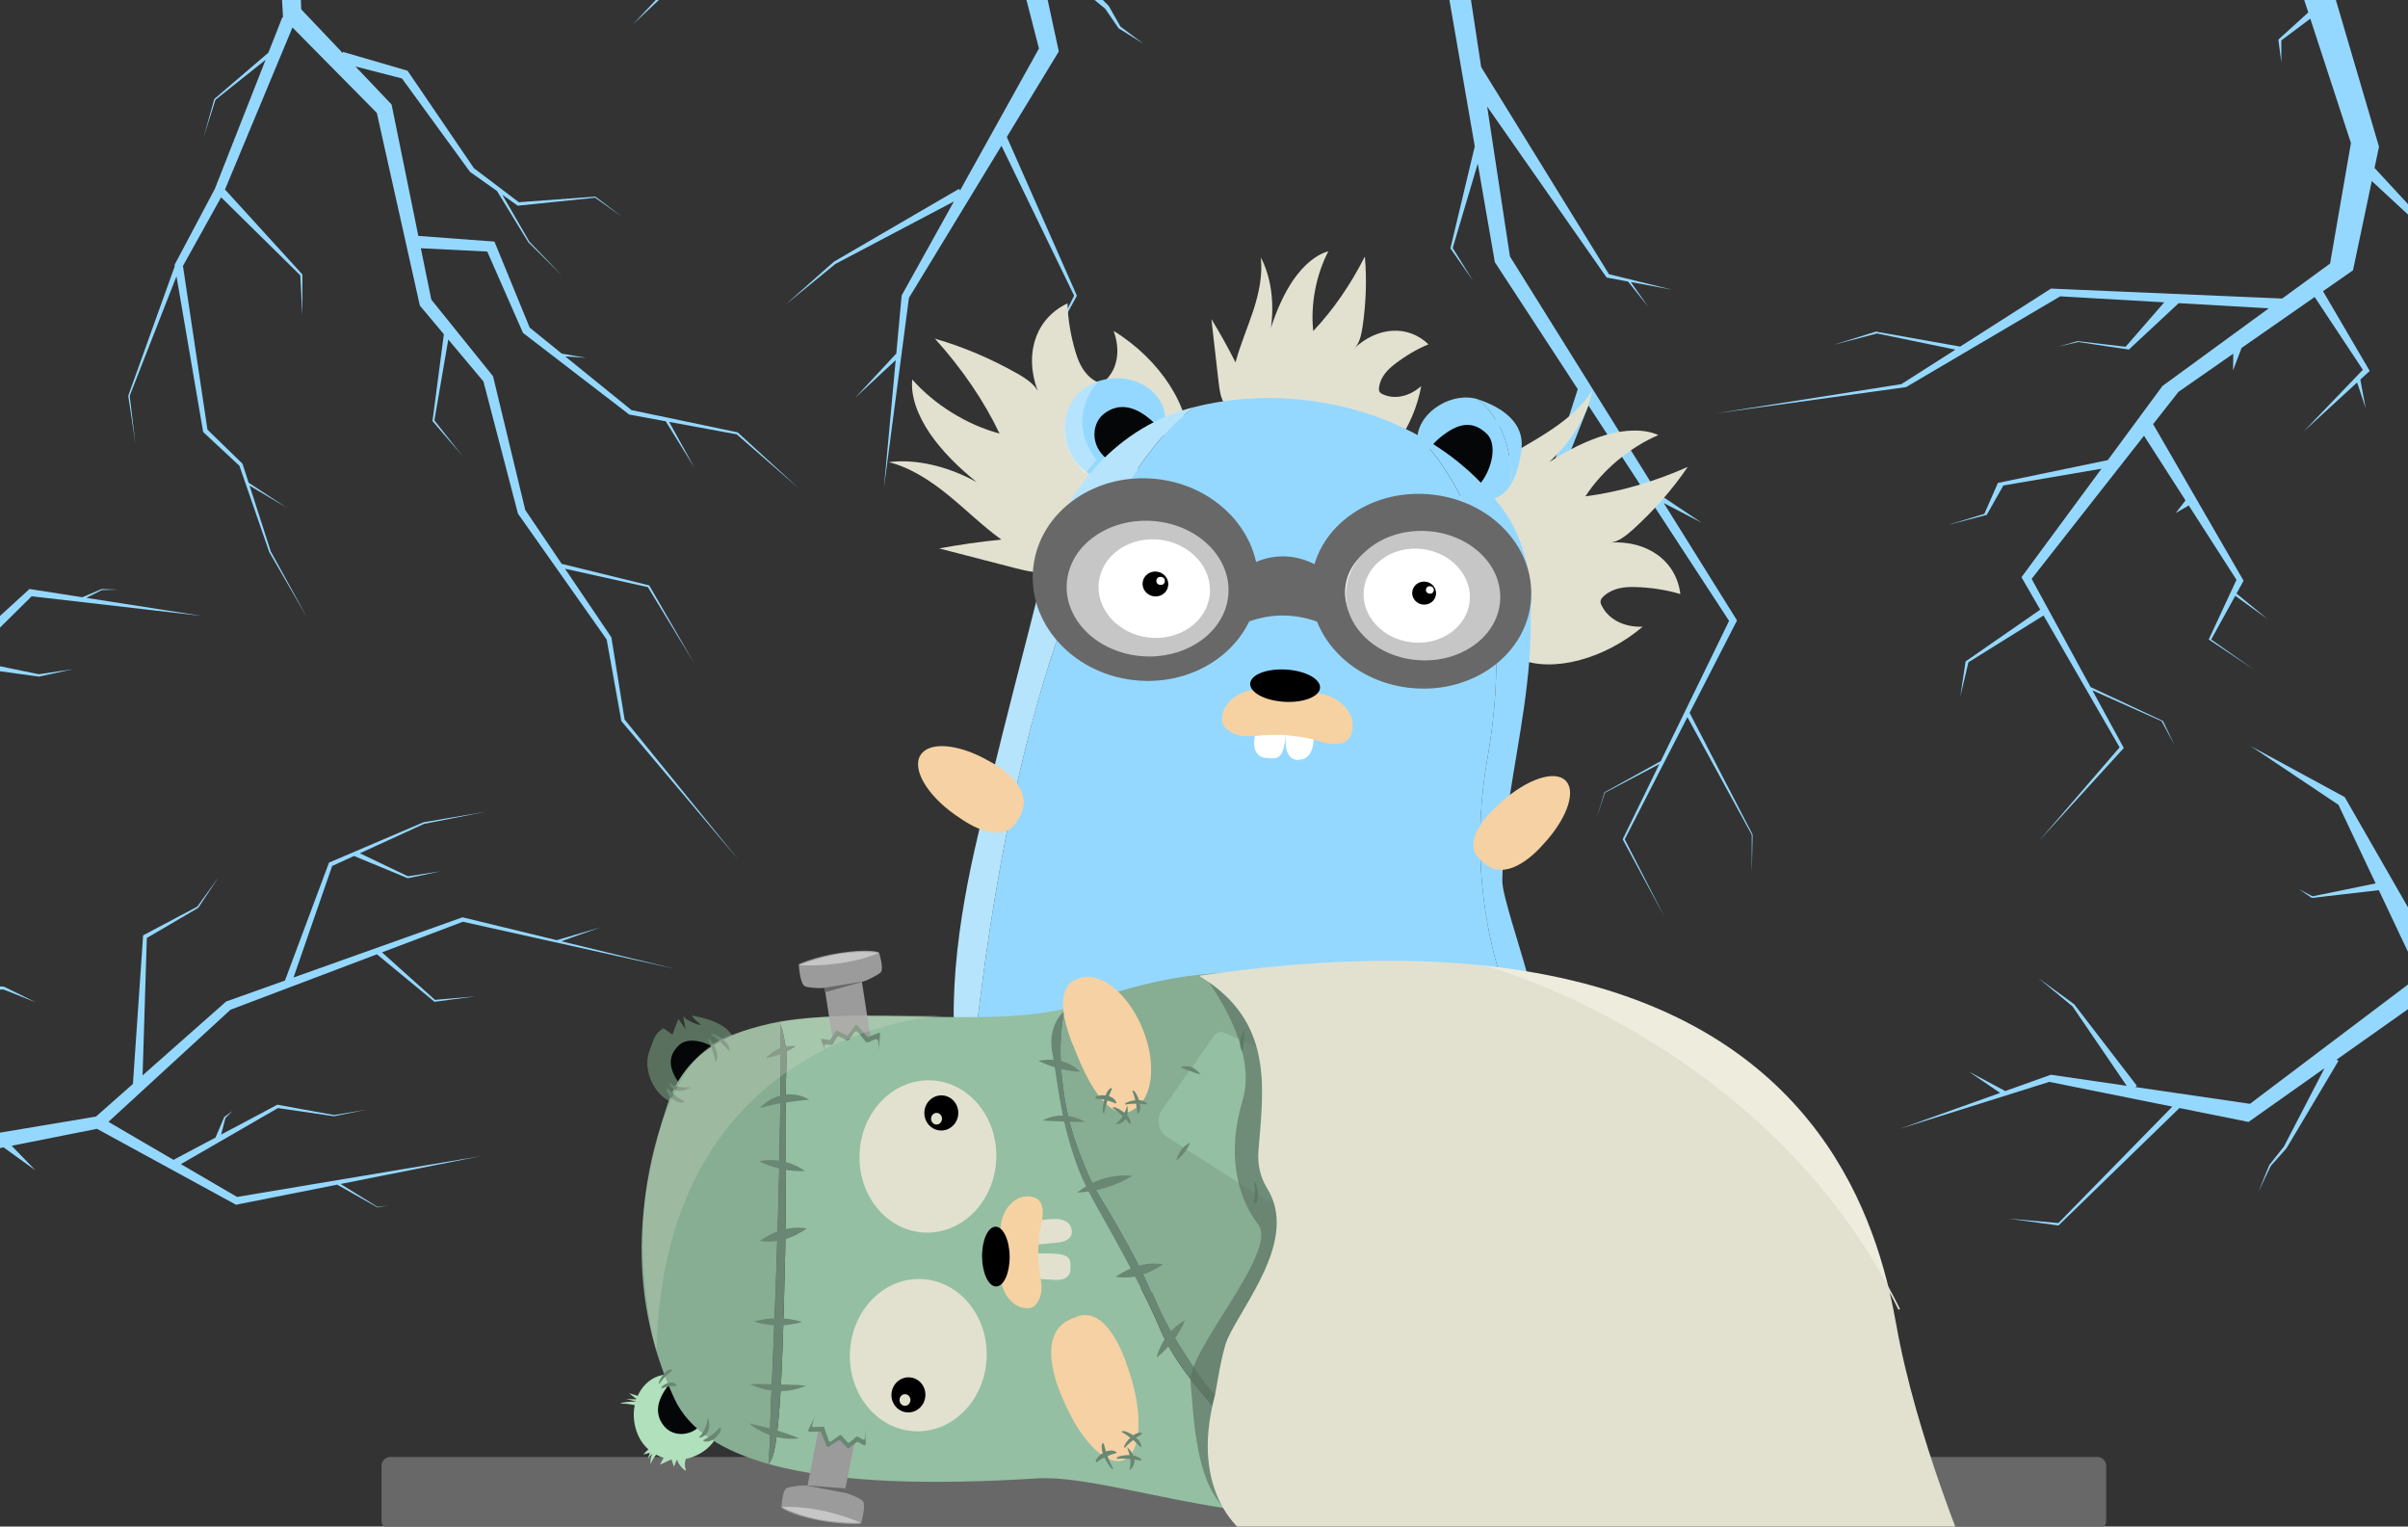 <?xml version="1.0" encoding="utf-8"?>
<!-- Generator: Adobe Illustrator 27.0.1, SVG Export Plug-In . SVG Version: 6.00 Build 0)  -->
<svg version="1.1" xmlns="http://www.w3.org/2000/svg" xmlns:xlink="http://www.w3.org/1999/xlink" x="0px" y="0px"
	 viewBox="0 0 1420 900" style="enable-background:new 0 0 1420 900;" xml:space="preserve">
<rect x="0" y="0" width="1420" height="900" fill="#333333" stroke="none"/>
<style type="text/css">
	.st0{fill:#686868;}
	.st1{fill:#95D8FF;}
	.st2{fill:#E2E1D0;}
	.st3{fill:#040607;}
	.st4{fill:#B6E4FC;}
	.st5{fill:#FFFFFF;stroke:#FFFFFF;stroke-miterlimit:10;}
	.st6{fill:#FFFFFF;}
	.st7{fill:#F6D2A2;}
	.st8{fill:#F5D1A4;}
	.st9{fill:#161616;}
	.st10{fill:#E1F8FF;}
	.st11{opacity:0.31;fill:#FFFFFF;}
	.st12{fill:#C6C6C6;}
	.st13{fill:#59705F;}
	.st14{fill:#B1E0BC;}
	.st15{fill:#94BFA2;}
	.st16{fill:#698772;}
	.st17{fill:#87AD92;}
	.st18{fill:#9B9B9B;}
	.st19{opacity:0.25;fill:#E2E1D0;}
	.st20{opacity:0.64;fill:#59705F;}
	.st21{fill:#EDECDD;}
	.st22{fill:none;stroke:#E2E1D0;stroke-miterlimit:10;}
</style>
<g id="Warstwa_2">
	<path class="st0" d="M1236.72,902H230.28c-2.91,0-5.28-2.36-5.28-5.28v-32.45c0-2.91,2.36-5.28,5.28-5.28h1006.45
		c2.91,0,5.28,2.36,5.28,5.28v32.45C1242,899.64,1239.64,902,1236.72,902z"/>
	<g>
		<polygon class="st1" points="394.59,248.74 434.43,256.06 471.11,287.99 435.14,255.02 435.03,254.92 434.87,254.88 
			372.37,241.78 333.3,210.12 345.49,210.95 331.29,208.49 312.35,193.14 292.23,144.03 291.58,142.43 289.77,142.3 246.69,139.09 
			231.16,62.83 230.91,61.61 230.01,60.66 209.61,39.19 237.04,46.25 277.05,101.17 277.2,101.37 277.37,101.49 293.07,112.6 
			311.57,142.85 311.6,142.88 311.62,142.91 331.5,162.56 312.16,142.44 296.21,114.83 305.02,121.07 305.32,121.28 305.67,121.24 
			350.92,116.56 366.88,127.85 351.21,115.99 351.13,115.92 351.01,115.93 305.98,119.23 279.46,99.15 240.8,42.38 240.34,41.69 
			239.46,41.44 202.27,30.6 202.06,31.23 177.64,5.52 173.79,-92.26 161.04,-90.95 166.81,8.56 166.91,10.29 166.51,10.14 
			158.28,31.05 126.46,58.29 126.35,58.39 126.31,58.51 120.15,80.69 127.06,58.84 156.63,35.26 126.7,111.34 103.34,155.39 
			102.93,156.17 103.06,156.94 75.67,233.2 75.63,233.31 75.64,233.41 79.81,261.17 76.48,233.36 104.08,162.88 119.73,254.28 
			119.81,254.72 120.11,255 141.18,274.61 158.75,325.43 158.77,325.47 158.79,325.5 181.44,364.7 159.65,325.04 147.17,286.32 
			168.84,299.16 146.61,284.58 143.08,273.61 143.01,273.39 142.82,273.21 122.34,253.29 107.89,156.78 130.39,116.32 
			177.09,162.35 178.29,186.25 178.31,162.01 178.31,161.8 178.15,161.62 132.68,111.73 172.47,16.2 222.21,66.57 247.4,179.31 
			247.59,180.16 248.1,180.77 261.75,197.06 255.06,247.99 255.03,248.23 255.17,248.4 272.32,268.32 256.16,247.87 264.35,200.16 
			285.08,224.88 305.32,302.39 305.42,302.8 305.64,303.11 357.75,377.02 366.37,424.88 366.41,425.14 366.57,425.33 435.4,506.82 
			368.32,424.19 360.58,376.06 360.54,375.77 360.36,375.5 333.17,335.3 382.06,346.17 409.21,390.78 382.96,345.32 382.85,345.13 
			382.61,345.07 331.22,332.42 309.74,300.66 290.89,222.42 290.74,221.81 290.32,221.28 254.34,176.64 248.17,146.36 
			287.33,148.31 308.16,195.71 308.4,196.25 308.82,196.58 370.8,244.21 371.06,244.41 371.36,244.47 392.56,248.37 409.68,276.03 
					"/>
	</g>
	<g>
		<polygon class="st1" points="888.18,-56.45 863.6,-55.39 883.74,-52.49 853.47,-25.55 850.72,-23.11 851.33,-19.62 869.67,86.28 
			855.38,146.15 855.31,146.44 855.46,146.65 868.66,165.55 856.66,146.22 871.44,96.46 881.33,153.56 881.5,154.55 882,155.32 
			930.41,229.44 898.54,328.32 898.36,328.87 898.56,329.33 916.61,371.2 901.43,328.82 914.04,296.78 932.19,326.57 929.95,344.61 
			932.97,326.54 932.99,326.41 932.92,326.29 915.1,294.09 936.73,239.12 1019.64,366.05 979.37,448.72 946.21,467.11 
			946.15,467.15 946.13,467.21 941.67,481.79 946.42,467.37 978.51,450.48 957.02,494.59 956.9,494.85 957.03,495.09 981.77,541.02 
			958.11,494.84 995.07,422.8 1033,492.16 1033.06,514.52 1033.51,492.1 1033.51,492.04 1033.48,491.98 996.37,420.27 
			1023.8,366.81 1024.32,365.8 1023.7,364.8 981.15,296.61 1003.55,308.25 977.55,290.85 890.4,151.16 876.98,62.82 947.16,163.25 
			947.44,163.65 947.86,163.72 960.04,165.98 972.2,181.2 961.68,166.28 986.14,170.81 948.8,161.66 873.44,39.52 864.69,-18.07 
			936.93,-79.73 956.57,-10.39 943.49,-85.33 944.17,-85.9 944.72,-88.51 958.39,-153.34 942.17,-156.58 930.31,-93.95 		"/>
	</g>
	<g>
		<polygon class="st1" points="1361.19,7.33 1343.66,23.26 1343.56,23.35 1343.57,23.44 1345.29,36.7 1345.32,23.8 1362.39,11.01 
			1386.35,84.33 1374.05,155.38 1345.81,176.01 1211.38,170.23 1209.49,170.14 1208.55,170.74 1155.92,204.34 1106.67,195.59 
			1106.2,195.5 1105.9,195.6 1081.14,203.32 1106.9,196.61 1153.12,206.13 1121.23,226.48 1011.35,243.79 1123.65,228.28 
			1124,228.23 1124.26,228.08 1159.37,207.41 1159.44,207.43 1159.45,207.37 1214.92,174.71 1276.26,178.24 1253.47,204.45 
			1225.38,201.15 1225.19,201.13 1225.07,201.16 1213.52,204.41 1225.57,201.65 1254.54,205.94 1255.42,206.07 1255.81,205.71 
			1284.77,178.73 1337.89,181.79 1275.41,227.42 1275.16,227.61 1275.02,227.8 1242.93,271.33 1242.88,271.29 1178.76,284.59 
			1178.16,284.71 1178.04,285 1170.18,302.96 1148.6,309.52 1171.39,303.6 1171.57,303.55 1171.63,303.44 1181.39,286.22 
			1239.23,276.35 1192.35,339.94 1192.07,340.32 1192.32,340.75 1203.11,359.45 1159.21,389.89 1159.1,389.96 1159.09,390.05 
			1156,410.76 1160.77,390.47 1205.08,362.88 1249.93,440.61 1202.26,495.94 1252.27,441.17 1252.41,441.02 1252.3,440.82 
			1233.86,406.97 1274.72,425.2 1282.25,439.17 1275.55,425.13 1275.51,425.05 1275.35,424.98 1232.83,405.08 1198.06,341.26 
			1264.32,256.9 1288.79,295.02 1283.05,302.45 1290.7,298 1318.86,341.85 1302.57,376.85 1302.49,377.01 1302.72,377.16 
			1329.38,394.93 1303.94,377.04 1318.13,351.28 1337.17,365 1318.88,349.94 1322.91,342.61 1323.04,342.39 1322.87,342.09 
			1269.7,250.06 1284.65,231.02 1316.97,208.52 1316.82,218.4 1321.87,205.11 1364.97,175.11 1393.38,218.02 1358.42,254.43 
			1390.01,225.49 1395.01,240.59 1391.88,223.78 1397.14,218.96 1397.42,218.71 1397.2,218.33 1369.88,171.68 1386.87,159.86 
			1387.56,159.38 1387.71,158.67 1398.65,106.75 1436.25,141.53 1441.04,162.55 1439.59,141.7 1439.58,141.55 1439.37,141.32 
			1400.27,99.02 1402.81,86.96 1402.9,86.53 1402.75,86 1367.33,-34.5 1347.03,-36.01 		"/>
	</g>
	<g>
		<polygon class="st1" points="659.56,16.55 659.66,16.7 659.76,16.76 674.21,25.73 660.73,15.67 653.87,3.55 653.8,3.44 
			653.63,3.27 611.2,-38.29 609.87,-36.81 573.11,-207 622.15,-162.73 571.38,-215.03 557.31,-280.18 534.65,-274.82 
			575.47,-116.06 437.03,-53.22 436.43,-52.94 436.1,-52.59 373.21,14.39 439.7,-48.05 503.8,-72.42 492.97,-25.38 484.25,-15.97 
			493.76,-24.79 493.84,-24.87 493.89,-25.01 509.32,-74.51 579.31,-101.12 612.67,28.61 566.1,112.35 565.54,111.33 491.78,154.27 
			491.7,154.32 491.65,154.36 463.24,179.59 492.61,155.63 562.53,118.77 531.95,173.76 531.7,174.21 531.66,174.63 528.52,208.74 
			528.38,208.6 504.19,234.63 528.19,212.31 521.24,287.8 536,175.63 590.56,85.93 633.41,174.31 614.92,211.15 634.89,174.66 
			635.06,174.35 634.9,174 593.72,80.74 623.29,32.13 624.37,30.35 623.89,28.1 611.83,-27.73 651.75,5.17 		"/>
	</g>
	<g>
		<polygon class="st1" points="194.46,508.37 194.01,508.56 193.82,509.08 168.04,578.11 133.76,590.32 133.35,590.46 
			132.98,590.79 84.08,634.01 86.59,553.01 116.81,535.3 116.9,535.24 116.95,535.17 129.02,516.97 116.34,534.53 84.94,551.17 
			84.39,551.46 84.34,552.16 78.39,639.04 56.6,658.3 -9.9,669.43 -59.97,584 2.11,583.38 21.12,590.95 2.51,581.79 2.41,581.74 
			2.24,581.72 -64.08,576.98 -117.45,485.93 -100.63,469.33 -75.19,462.58 -95.96,464.72 -22.92,392.62 22.85,398.89 22.98,398.91 
			23.06,398.89 43.05,394.53 22.94,397.52 -19.13,388.88 18.68,351.56 119.19,363.14 50.89,352.48 60.08,347.88 69.5,347.63 
			60.01,347.28 59.96,347.28 59.9,347.31 48.56,352.12 18.19,347.38 17.39,347.26 16.72,347.87 -68.78,426 -55.73,359.95 
			-31.35,350.22 -56.38,358.96 -56.65,359.05 -56.73,359.37 -73.65,430.46 -123.34,475.87 -161.73,410.36 -175.58,419.89 
			-98.98,542.99 -69.4,706.31 -75.78,759.58 -75.81,759.8 -75.71,759.98 -56.65,796.12 -74.58,759.59 -67.88,714.72 -62.77,742.93 
			-62.69,743.37 -62.45,743.67 -8.91,811.12 -59.95,742.05 -68.02,687.17 -41.02,711.3 -68.98,680.66 -86.2,563.51 -15.59,676.99 
			-13.94,679.65 -11.17,679.1 2.11,676.46 20.87,689.98 6.9,675.51 57.17,665.52 138.53,709.93 139.19,710.28 139.84,710.15 
			198.83,698.44 222.62,711.87 222.67,711.9 222.71,711.89 229.21,710.55 222.71,711.6 200.84,698.04 283.34,681.65 139.78,705.68 
			106.66,686.35 163.91,653.28 196.91,658.1 196.97,658.11 197.02,658.1 215.93,654.28 196.95,657.4 163.84,651.35 163.58,651.3 
			163.31,651.44 130.42,668.9 132.93,659.21 136.89,655.12 132.26,658.58 132.19,658.63 132.13,658.78 127.09,670.67 102.32,683.82 
			63.93,661.42 135.93,595.3 222.26,562.63 256.04,590.49 256.22,590.63 256.42,590.61 280.58,587.41 256.51,589.5 225.27,561.49 
			272.96,543.44 397.96,571.2 330.98,554.95 353.89,546.8 328.35,554.31 273.08,540.9 272.77,540.82 272.45,540.93 173.09,576.31 
			195.89,510.55 208.9,504.59 208.86,504.7 240.32,517.73 240.47,517.79 240.6,517.77 260.07,513.64 240.57,516.64 212.22,503.07 
			250.04,485.74 286.57,478.55 249.82,484.77 249.77,484.78 249.72,484.8 		"/>
	</g>
	<g>
		<polygon class="st1" points="1338.32,686.73 1338.2,686.87 1338.16,686.99 1331.79,702.63 1339.06,687.42 1348.22,677.16 
			1348.3,677.06 1348.43,676.85 1379.02,625.42 1377.8,624.81 1509.18,531.92 1476.76,590.01 1515.38,527.54 1565.66,491.98 
			1560.46,474.44 1438.21,566.7 1382.93,470.37 1382.69,469.95 1382.4,469.79 1327.25,439.87 1379.01,474.52 1400.91,520.83 
			1363.66,528.46 1355.92,524.36 1363.24,529.36 1363.3,529.4 1363.42,529.39 1402.79,524.82 1426.7,575.38 1326.8,650.78 
			1259.28,640.92 1260.05,640.07 1223.21,592.15 1223.17,592.09 1223.13,592.07 1202.15,576.75 1222.18,593.35 1254.1,640.16 
			1209.76,633.69 1209.4,633.64 1209.07,633.76 1182.27,643.34 1182.37,643.18 1160.96,631.76 1179.47,644.35 1120.16,665.57 
			1208.48,637.84 1281.02,652.43 1213.85,721.08 1184.24,718.46 1213.65,722.48 1213.9,722.51 1214.16,722.26 1285.22,653.27 
			1324.52,661.18 1325.96,661.46 1327.7,660.24 1370.79,629.77 1346.86,675.92 		"/>
	</g>
</g>
<g id="Warstwa_5">
	<g>
		<path class="st2" d="M700.77,261.37c-1.44,9.1-11.4,13.24-20.37,17.05c-28.26,12.01-53.96,29.19-61.27,56.67l0.1,0.56
			c-4.61,3.11-12.8,1.3-20.08-0.58c-15.1-3.91-30.2-7.82-45.3-11.73c11.93-2.21,24.16-3.95,36.65-5.21
			c-11.08-8.02-20.64-17.51-31.17-26.1c-10.53-8.59-22.72-16.57-35.31-19.57c15.75-2.04,35.01,2.33,51.95,11.81
			c-10.71-8.69-20.58-18.36-27.7-28.85c-7.12-10.5-11.34-21.89-10.31-31.67c13.1,14.86,32.36,26.79,51.48,31.86
			c-9.18-19.26-22.16-38.31-38.12-55.95c16.47,4.74,32.96,11.72,48.53,20.54c5.37,3.04,11.28,7.05,12.73,11.81
			c-9.16-22.44-2.22-44.19,16.95-53.15c0.22,9.44,1.87,19.27,4.89,29.22c1.76,5.81,4.71,12.49,11.16,16.37
			c1.03,0.62,2.19,1.16,3.25,1.22c1.34,0.07,2.25-0.63,3-1.34c7.22-6.86,9.06-17.88,4.87-29.22c27.27,16.62,45.88,45.41,43.95,68.01
			"/>
	</g>
	<g>
		<path class="st2" d="M897.45,389.1c-7.6-3.91-8.36-13.89-9.11-22.91c-2.38-28.4-10.06-56.04-32.16-70.46l-0.52-0.07
			c-1.4-4.96,2.57-11.66,6.35-17.53c7.83-12.18,15.66-24.35,23.5-36.53c-1.52,11.16-3.54,22.45-6.05,33.82
			c10.29-7.44,21.43-13.11,32.06-19.9c10.63-6.79,21.21-15.21,27.51-25.44c-2.77,14.48-12.23,30.19-25.49,42.36
			c10.77-6.91,22.16-12.81,33.48-16.04c11.32-3.23,22.59-3.64,30.91,0.11c-16.91,7.23-33.01,20.74-43.03,36.12
			c19.64-2.5,40.2-8.41,60.38-17.36c-8.96,13.15-19.9,25.65-32.2,36.82c-4.24,3.85-9.49,7.89-14.11,7.79
			c22.44-1.56,39.6,10.88,41.93,30.38c-8.38-2.54-17.53-3.95-27.18-4.17c-5.63-0.13-12.38,0.52-17.67,5.08
			c-0.85,0.73-1.66,1.59-2.02,2.51c-0.45,1.16-0.1,2.16,0.31,3.03c3.95,8.36,13.13,13.18,24.34,12.78
			c-22.57,19.21-53.35,27.26-72.72,19"/>
	</g>
	<g>
		<path class="st2" d="M801.69,278.9c-7.12,1.52-12.99-4.65-18.35-10.19c-16.87-17.44-36.82-31.52-59.15-29.12l-0.38,0.23
			c-3.6-2.52-4.59-9.07-5.26-14.97c-1.4-12.24-2.79-24.49-4.19-36.73c5.01,8.17,9.76,16.7,14.23,25.55
			c2.78-10.45,7.06-20.18,10.41-30.38c3.35-10.2,5.78-21.45,4.43-31.58c5.97,11.04,8.2,26.48,6.02,41.65
			c3.37-10.36,7.7-20.38,13.43-28.6s12.93-14.57,20.43-16.58c-7.25,13.87-10.58,31.45-8.9,46.99c11.6-12.23,21.97-27.2,30.45-43.96
			c1.18,13.49,0.7,27.63-1.39,41.61c-0.72,4.82-2,10.31-5.1,12.74c13.95-13.11,31.96-14.16,44-2.56
			c-6.9,2.84-13.68,6.84-20.16,11.89c-3.78,2.95-7.88,7.01-8.91,12.87c-0.17,0.94-0.24,1.94,0.02,2.74c0.33,1.01,1.1,1.48,1.84,1.83
			c7.1,3.38,15.75,1.61,22.93-4.69c-4.53,24.82-20.49,46.7-37.7,51.69"/>
	</g>
</g>
<g id="Warstwa_4">
	<g id="XMLID_00000035501390042218768070000013583596922954330785_">
		<g>
			<path class="st1" d="M890.68,286.07c2.64-34.42-18.4-50.15-19.02-50.61c14.53,4.83,27.36,13.94,25.56,29.23
				c-0.91,7.71-2.87,15.64-6.53,21.38H890.68z"/>
			<path class="st1" d="M871.66,235.46c0.62,0.46,21.66,16.19,19.02,50.61h0.01c-3.6,5.65-8.86,9.17-16.41,8.28
				c-15.21-1.79-40.23-21.99-38.42-37.28c1.8-15.3,21.52-26.38,35.79-21.62C871.65,235.45,871.65,235.45,871.66,235.46z"/>
		</g>
		<g>
		</g>
	</g>
	<path class="st3" d="M849.97,257.35c9.54-7.53,18.02-9.93,26.72-1.67c7.51,7.13,2,25.67-7.54,33.2s-22.74,3.38-27.02-5.93
		C837.76,273.46,840.42,264.88,849.97,257.35z"/>
	<path class="st1" d="M656.3,223.08c15.93-1.13,30.37,9.13,30.89,23.84c0.54,15.25-25.28,38.43-40.64,34.08
		c-13.63-3.86-21.9-22.05-17.67-36.45C633.18,229.88,644.83,223.9,656.3,223.08z"/>
	<path class="st3" d="M677.28,246.4c9.51,7.58,14.38,17.28,8.35,24.84c-6.02,7.55-23.64,6.67-33.15-0.91
		c-9.51-7.58-8.95-20.77-1.28-26.54C659.03,237.92,667.78,238.82,677.28,246.4z"/>
	<g id="XMLID_00000013180037276593657450000007267490451726955434_">
		<g>
			<path class="st1" d="M836.13,256.58l-0.27,0.48c0,0,65.05,55.05,41.27,190.07C860.5,541.5,897.5,607.49,897.5,607.49l8.07-8.64
				c-0.77-6.38-1.93-12.75-3.53-19.06c-4.1-16.37-9.83-32.64-14.07-49.12c-3.33-12.94-1.66-11.26-1.64-24.57
				c0-3.66,0.18-7.34,0.59-11.02c3.7-35.22,12.09-69.89,14.86-105.15c0.68-8.81,1.02-17.66,0.85-26.54
				c0.74-10.71-0.04-20.77-2.09-30.17c-2.06-9.4-5.4-18.15-9.8-26.23C877.39,285.49,858.28,268.58,836.13,256.58z"/>
			<path class="st1" d="M705.08,239.79c0,0-102.45,54.64-134.51,419.06c9.29,30.9,27.45,58.09,59.05,77.48
				c9.31,6.86,19.3,12.77,29.79,17.7c31.48,14.78,67.28,20.75,101.56,16.95c15.23-1.69,30.17-5.31,44.28-10.93
				c57.51-20.32,102.61-86.79,101.47-145.22c-0.1-5.31-0.47-10.64-1.15-15.97l-8.07,8.64c0,0-37-66-20.37-160.36
				c23.78-135.02-41.27-190.07-41.27-190.07l0.27-0.48C796.84,235.19,748.03,229.17,705.08,239.79z"/>
			<path class="st4" d="M705.08,239.79c-45.31,10.75-79.81,49.86-88.19,93.64c-0.6,1.51-1.85,5.99-3.61,12.64
				c-1.75,6.62-3.96,15.42-6.51,25.49c-2.55,10.12-5.51,21.43-8.53,33.22c-9.03,35.35-18.76,74.95-23.57,96.48
				c-11.42,51.19-18.74,108.97-4.11,157.59C602.63,294.43,705.08,239.79,705.08,239.79z"/>
		</g>
		<g>
		</g>
	</g>
	
		<ellipse transform="matrix(0.117 -0.993 0.993 0.117 259.014 981.219)" class="st5" cx="681.41" cy="344.92" rx="47.24" ry="52.59"/>
	
		<ellipse transform="matrix(0.117 -0.993 0.993 0.117 383.294 1131.164)" class="st5" cx="827.89" cy="349.99" rx="47.24" ry="52.59"/>
	<g>
		<path class="st6" d="M742.16,418.6c-0.7,4.88-1.41,9.77-2.11,14.65c-0.43,2.98-0.84,6.17,0.12,8.85c0.97,2.71,3.26,4.42,5.68,4.67
			c4.76,0.49,8.66,1.31,10.67-4.24c1.8-4.97,1.9-14.19,2.61-19.5c0.24-1.77,0.82-6.87-1.89-7.47c-2.65-0.58-4.14-1.44-6.83-1.8
			c-2.69-0.36-5.56,0.88-7.6,3.26"/>
	</g>
	<g>
		<path class="st6" d="M757.74,421.48c0.12,4.82,0.24,9.64,0.36,14.46c0.07,2.94,0.19,6.08,1.51,8.51c1.32,2.45,3.73,3.73,6.01,3.58
			c4.5-0.3,6.3-2.29,7.84-5.76c2.05-4.6,0.92-14.03,0.74-19.25c-0.06-1.75-0.32-6.75-2.93-6.89c-2.55-0.13-4.08-0.72-6.63-0.63
			c-2.55,0.09-5.03,1.74-6.54,4.37"/>
	</g>
	<g>
		<path class="st7" d="M794.43,418.39c-4.49-6.1-11.45-9.18-18.69-9.74c-1.52-0.24-3.09-0.5-4.7-0.74
			c-3.21-0.49-6.56-0.93-9.96-1.22c-2.26-0.2-4.55-0.33-6.82-0.43c-11.93-1.27-27.32,0.29-32.72,12.62
			c-0.95,3.27-1.96,7.09,1.04,10.26c8.59,8.34,19.87,3.47,29.9,4.15c1.8-0.02,3.6-0.01,5.38,0.08c7.5,0.82,14.73,1.67,21.75,4.19
			c4.94,1.15,10.98,2.42,15.4-1.56c2.62-3.07,3.21-8.07,2.17-12.24C796.63,421.83,795.67,420.02,794.43,418.39z"/>
	</g>
	<ellipse transform="matrix(0.188 -0.982 0.982 0.188 215.062 948.925)" cx="681.63" cy="344.35" rx="7.34" ry="7.6"/>
	<ellipse transform="matrix(0.117 -0.993 0.993 0.117 394.324 1142.9)" cx="840.01" cy="349.65" rx="6.8" ry="7.04"/>
	
		<ellipse transform="matrix(0.117 -0.993 0.993 0.117 399.169 1144.621)" class="st6" cx="843.4" cy="347.79" rx="2.19" ry="2.34"/>
	
		<ellipse transform="matrix(0.117 -0.993 0.993 0.117 264.23 982.203)" class="st6" cx="684.58" cy="342.48" rx="2.36" ry="2.52"/>
	<ellipse transform="matrix(0.061 -0.998 0.998 0.061 308.296 1135.92)" cx="757.83" cy="404.12" rx="9.52" ry="20.64"/>
	<path class="st8" d="M600.08,483.56c-7.08,13.65-24.26,5.58-33.79-1.11c-1.16-0.74-2.29-1.5-3.38-2.28
		c-16.41-11.66-25.29-26.87-20.04-35.07c4.91-7.66,20.51-6.67,36.75,1.65c1.16,0.59,2.32,1.23,3.49,1.9
		c10.9,5.69,25.68,17.51,18.87,31.64C601.44,481.4,600.81,482.5,600.08,483.56z"/>
	<path class="st8" d="M873.34,507.14c-11.02-9.28,0.73-24.01,9.32-31.76c0.98-0.96,1.97-1.88,2.96-2.77
		c14.91-13.31,31.31-18.84,37.69-12.31c5.95,6.09,1.21,20.66-10.55,34.45c-0.84,0.98-1.72,1.97-2.63,2.94
		c-7.99,9.23-22.66,20.97-34.19,11.86C875.03,508.84,874.16,508.03,873.34,507.14z"/>
	<path class="st9" d="M953.06,574.99c0.44-0.02,0.84-0.03,1.22-0.04c0-0.01-0.01-0.03-0.01-0.04L953.06,574.99z"/>
	<path class="st10" d="M601.54,447.53"/>
	<path class="st11" d="M647.76,224.73c0,0-20.67,20.79-1.17,46.45l-6.56,7.89c0,0-23.66-19.5-6.01-44.82
		C634.02,234.24,638.82,227.13,647.76,224.73z"/>
	<path class="st0" d="M676.99,401.46c-2.84,0-5.7-0.16-8.6-0.5c-36.46-4.23-62.93-34.25-59.01-66.92
		c1.92-15.99,10.71-30.16,24.75-39.91c13.77-9.55,30.98-13.69,48.48-11.66c36.46,4.23,62.93,34.25,59.01,66.92v0
		C738.01,379.47,709.88,401.46,676.99,401.46z M675.49,309.82c-9.96,0-19.48,2.66-27.31,7.69c-9.16,5.89-14.88,14.36-16.11,23.85
		c-2.57,19.87,15.45,38.2,40.18,40.86c24.73,2.66,46.93-11.34,49.51-31.21l0,0c2.57-19.87-15.45-38.2-40.18-40.86
		C679.54,309.93,677.51,309.82,675.49,309.82z"/>
	<path class="st0" d="M839.53,406c-2.81,0-5.65-0.16-8.49-0.48c-17.1-1.95-32.51-9.61-43.39-21.57
		c-11.09-12.2-16.17-27.38-14.3-42.76s10.47-29,24.19-38.36c13.46-9.18,30.29-13.16,47.39-11.21c17.1,1.95,32.51,9.61,43.39,21.58
		c11.09,12.2,16.17,27.38,14.29,42.76l-8.07-0.92l8.07,0.92c-1.88,15.37-10.47,29-24.19,38.36C867.21,401.96,853.64,406,839.53,406z
		 M830.73,317.06c-8.57,0-16.75,2.42-23.48,7.02c-7.88,5.38-12.8,13.1-13.85,21.75c-1.06,8.65,1.87,17.27,8.24,24.28
		c6.54,7.19,15.88,11.81,26.31,13c10.43,1.19,20.62-1.2,28.71-6.72c7.88-5.38,12.8-13.1,13.85-21.75l0,0
		c1.06-8.65-1.87-17.27-8.24-24.28c-6.54-7.19-15.88-11.81-26.31-13C834.21,317.16,832.47,317.06,830.73,317.06z"/>
	<path class="st12" d="M677.81,387.04c-2.04,0-4.09-0.11-6.17-0.33c-26.17-2.83-45.17-22.94-42.36-44.83
		c1.38-10.71,7.69-20.2,17.76-26.73c9.88-6.4,22.24-9.17,34.8-7.81c26.17,2.83,45.17,22.94,42.36,44.83v0
		C721.61,372.31,701.42,387.04,677.81,387.04z M679.63,317.95c-7.26,0-14.2,2.12-19.91,6.15c-6.68,4.71-10.85,11.48-11.74,19.07
		c-1.87,15.89,11.26,30.54,29.29,32.67c18.03,2.13,34.21-9.07,36.09-24.95l0,0c1.87-15.89-11.26-30.54-29.29-32.67
		C682.58,318.04,681.09,317.95,679.63,317.95z"/>
	<path class="st12" d="M840.26,389.35c-1.97,0-3.96-0.11-5.95-0.32c-11.98-1.3-22.77-6.39-30.39-14.34
		c-7.77-8.11-11.33-18.2-10.01-28.42c1.31-10.22,7.33-19.27,16.94-25.5c9.43-6.1,21.22-8.75,33.19-7.45
		c11.98,1.3,22.77,6.39,30.39,14.34c7.77,8.11,11.33,18.2,10.01,28.42l-5.65-0.61l5.65,0.61c-1.31,10.22-7.33,19.27-16.94,25.5
		C859.64,386.67,850.14,389.35,840.26,389.35z M834.45,323.44c-6.93,0-13.55,2.03-18.99,5.87c-6.37,4.49-10.35,10.95-11.2,18.19
		c-0.85,7.23,1.51,14.44,6.66,20.3c5.29,6.01,12.84,9.87,21.28,10.87c8.43,0.99,16.68-1,23.22-5.61
		c6.37-4.49,10.35-10.95,11.2-18.19l0,0c0.85-7.23-1.51-14.44-6.66-20.3c-5.29-6.01-12.84-9.87-21.28-10.87
		C837.27,323.53,835.85,323.44,834.45,323.44z"/>
	<path class="st0" d="M778,367c-5.65-2.18-12.95-4.11-21.5-4.11c-5.79,0-13.16,0.88-21.5,4.11c0-10.95,0-21.89,0-32.84
		c4.82-2.84,12.26-6.16,21.5-6.16c5.1,0,12.76,1.01,21.5,6.16C778,345.11,778,356.05,778,367z"/>
</g>
<g id="Warstwa_1">
	<path class="st13" d="M412.82,603.72c2.43,2.11-8.84-2.07-9.54-4.39c-0.07-0.24-0.13-0.38-0.17-0.44c-0.03,0-0.05,0.01-0.08,0.01
		c-0.18,0.51,1.31,7.9,1.31,7.9l-4.31-6.07l-3.48,9.19l-5.39-3.72c-5.48,3.72-5.22,5.96-8.08,13.05
		c-4.81,11.91,3.59,29.3,16.53,31.65s31.48-17.9,33.81-30.77c2.33-12.87-11.12-18.77-24.06-21.12c-0.45-0.08-0.89-0.14-1.32-0.19
		C408.45,600.04,411.77,602.81,412.82,603.72z"/>
	<path class="st3" d="M400.6,638.9c-5.91-8.53-7.51-15.88-0.01-22.86c6.48-6.02,21.98-0.35,27.89,8.19
		c5.91,8.53,1.68,19.56-6.48,22.71C413.69,650.15,406.51,647.43,400.6,638.9z"/>
	<path class="st14" d="M374.02,838.16c-1.94-13.5,5.91-26.43,18.4-27.77c12.95-1.39,34.28,19.16,31.52,32.52
		c-2.45,11.84-17.43,20.01-29.96,17.29C381.23,857.43,375.41,847.88,374.02,838.16z"/>
	<path class="st3" d="M392.59,818.86c5.87-8.56,13.83-13.3,20.64-8.64s7.13,19.72,1.27,28.28s-17.14,8.9-22.52,2.72
		C386.49,834.93,386.72,827.43,392.59,818.86z"/>
	<g id="XMLID_00000088841218428267432500000005802834831063213235_">
		<g>
			<path class="st15" d="M611.55,871.62c44.78-2.83,140.34,38.37,210.55,13.76c-4.4,0.16-9.09-1.14-14.19-1.29
				c-11.63-0.23-25.1-3.86-40.19-12.12c-45.52-24.94-74.39-71.21-74.39-71.21c-11.74-18.3-5.27-13.43-30.32-59.89
				c-17.94-33.26-23.27-39.48-29.87-59.28c-6.1-18.25-8.34-33.26-11.41-53.72c-1.11-7.43-2.8-12.53-1.18-19.37
				c1.65-6.98,4.61-10.01,7.37-13.07l-0.17-0.68c-47.42,11.04-116.26-1.2-167.91,7.7l0.23,1.32l1.37,3.54l2.62,13.32
				c-1.75,38.13-0.3,78.63-0.99,116.01c-1.12,42.7-2.09,116.65-8.98,125.36l-0.82,1.15C494.94,874.86,553.16,875.29,611.55,871.62z"
				/>
			<path class="st16" d="M822.1,885.38c0.09,0,0.17-0.01,0.26-0.01c1.5-0.07,2.96-0.31,4.39-0.84c-0.58,0.01-1.2-0.06-1.84-0.17
				C823.98,884.71,823.04,885.06,822.1,885.38z"/>
			<path class="st16" d="M822.1,885.38c0.94-0.32,1.88-0.67,2.8-1.02c-4.34-0.77-9.89-3.92-15.82-4.61
				c-8.39-0.98-16.06-2.17-24.24-4.96c-25.24-8.55-47.92-30.19-55.3-37.61c-18.11-18.2-28.57-35.04-35.45-46.25
				c-14.84-24.17-11.73-26.93-31.24-61.88c-12.89-23.08-16.31-25.57-22.7-41.29c-3.87-9.54-10.16-24.77-12.8-45.81
				c-1.43-11.4-3.09-26.27,0.58-46.52c-2.76,3.05-5.72,6.08-7.37,13.07c-1.62,6.84,0.08,11.94,1.18,19.37
				c3.06,20.46,5.3,35.47,11.41,53.72c6.6,19.79,11.92,26.02,29.87,59.28c25.05,46.45,18.58,41.59,30.32,59.89
				c0,0,28.87,46.27,74.39,71.21c15.09,8.26,28.56,11.89,40.19,12.12C813.01,884.24,817.7,885.54,822.1,885.38z"/>
			<path class="st17" d="M809.08,879.75c5.93,0.69,11.48,3.84,15.82,4.61c23.28-8.84,43.59-25.19,58.11-53.2
				C971.06,661.27,823.38,522.68,641,590.82c-4.18,1.57-8.61,2.86-13.24,3.95l0.17,0.68c-3.66,20.25-2.01,35.12-0.58,46.52
				c2.65,21.04,8.93,36.27,12.8,45.81c6.39,15.72,9.81,18.21,22.7,41.29c19.51,34.95,16.4,37.71,31.24,61.88
				c6.88,11.2,17.34,28.05,35.45,46.25c7.38,7.42,30.06,29.06,55.3,37.61C793.02,877.58,800.7,878.76,809.08,879.75z"/>
			<path class="st16" d="M453.13,863.37l0.14-0.19c-0.05-0.01-0.09-0.03-0.12-0.05C453.14,863.21,453.14,863.28,453.13,863.37z"/>
			<path class="st16" d="M453.27,863.17l0.82-1.15c6.9-8.72,7.87-82.66,8.98-125.36c0.69-37.38-0.76-77.88,0.99-116.01l-2.62-13.32
				l-1.37-3.54c1.05,65.05-2.58,161.3-5.55,226.3c-0.78,17.26,0.29,12.82-1.37,33.04C453.18,863.14,453.22,863.16,453.27,863.17z"/>
			<path class="st17" d="M453.15,863.13c1.66-20.22,0.59-15.78,1.37-33.04c2.97-65,6.6-161.25,5.55-226.3l-0.23-1.32
				c-31.08,5.35-55.95,18.35-66.2,48.69c-15.25,45.17-26.48,106.88,3.93,173.2C406.25,843.28,426.25,855.56,453.15,863.13z"/>
		</g>
		<g>
		</g>
	</g>
	
		<ellipse transform="matrix(0.045 -0.999 0.999 0.045 -281.397 1304.18)" class="st2" cx="541.72" cy="799.33" rx="44.91" ry="40.34"/>
	
		<ellipse transform="matrix(0.045 -0.999 0.999 0.045 -158.888 1197.964)" class="st2" cx="547.39" cy="682.12" rx="44.91" ry="40.34"/>
	<g>
		<path class="st2" d="M607.44,753.58c4.2,0.3,8.4,0.6,12.61,0.9c2.57,0.18,5.3,0.34,7.53-0.64c2.24-0.99,3.56-3.05,3.63-5.12
			c0.12-4.08,0.59-7.45-4.27-8.83c-4.34-1.23-12.2-0.74-16.76-1.02c-1.52-0.09-5.9-0.28-6.24,2.06c-0.33,2.29-0.97,3.62-1.11,5.93
			c-0.14,2.31,1.09,4.68,3.25,6.27"/>
	</g>
	<g>
		<path class="st2" d="M609.91,733.93c4.1-0.4,8.19-0.79,12.29-1.19c2.5-0.24,5.17-0.54,7.16-1.81c2.01-1.28,2.95-3.4,2.68-5.34
			c-0.53-3.81-2.34-5.22-5.39-6.33c-4.04-1.46-12,0.08-16.44,0.55c-1.48,0.16-5.73,0.69-5.69,2.92c0.04,2.18-0.36,3.52-0.13,5.68
			s1.79,4.17,4.12,5.3"/>
	</g>
	<g>
		<path class="st7" d="M597.18,708.72c-4.92,4.2-7.11,10.32-7.15,16.51c-0.11,1.31-0.23,2.66-0.34,4.05
			c-0.22,2.76-0.39,5.65-0.43,8.56c-0.03,1.94,0,3.89,0.05,5.83c-0.35,10.23,1.93,23.25,12.75,27.09c2.84,0.61,6.16,1.24,8.68-1.52
			c6.57-7.83,1.74-17.14,1.7-25.72c-0.13-1.53-0.23-3.06-0.27-4.59c0.24-6.44,0.52-12.64,2.23-18.78c0.67-4.27,1.39-9.5-2.28-13.02
			c-2.78-2.04-7.07-2.23-10.56-1.1C599.97,706.64,598.49,707.56,597.18,708.72z"/>
	</g>
	<ellipse transform="matrix(0.117 -0.993 0.993 0.117 -343.718 1258.303)" cx="535.9" cy="822.48" rx="10.36" ry="10.01"/>
	<ellipse transform="matrix(0.045 -0.999 0.999 0.045 -125.688 1181.375)" cx="555.31" cy="656.45" rx="10.36" ry="10.01"/>
	
		<ellipse transform="matrix(0.045 -0.999 0.999 0.045 -131.802 1181.819)" class="st2" cx="552.49" cy="659.88" rx="3.44" ry="3.22"/>
	
		<ellipse transform="matrix(0.045 -0.999 0.999 0.045 -315.309 1321.569)" class="st2" cx="533.86" cy="825.77" rx="3.44" ry="3.22"/>
	<ellipse transform="matrix(1 -0.011 0.011 1 -8.16 6.543)" cx="587.27" cy="740.77" rx="8.13" ry="17.62"/>
	<path class="st9" d="M723.96,594.93c-0.04-0.32-0.07-0.61-0.1-0.89c-0.01,0-0.02,0.01-0.03,0.01L723.96,594.93z"/>
	<path class="st10" d="M804.16,841.12"/>
	<path class="st8" d="M633.61,776.88c15.58-7.61,26.52,14.22,31.13,28.49c0.61,1.67,1.17,3.33,1.7,4.97
		c7.86,24.71,6.3,46.79-4.01,50.56c-9.63,3.51-23.69-10.1-33.57-31.42c-0.71-1.52-1.39-3.08-2.05-4.68
		c-6.56-14.41-12.77-37.95,2.86-46.25C630.91,777.89,632.23,777.33,633.61,776.88z"/>
	<path class="st8" d="M633.99,619.21c-13.5-31.26-5-40.62,1.93-42.22c0.77-0.31,1.56-0.55,2.37-0.72
		c12.07-2.55,27.53,10.44,35.62,30.53c7.55,18.76,6.19,37.49-2.54,45.22c-0.62,0.55-1.28,1.05-1.98,1.48
		c-5.97,5.01-18.16,5.17-32.15-26.5C636.12,624.48,635.04,621.88,633.99,619.21z"/>
	<path class="st15" d="M685.42,654.03l30.34-43.2c1.53-2.17,4.23-2.98,6.52-1.95L782,635.76c0.94,0.42,1.35,1.6,0.9,2.6
		l-29.51,66.46c-1.33,2.99-4.77,4.15-7.37,2.49l-57.82-36.93C682.91,667,681.63,659.43,685.42,654.03z"/>
	<path class="st18" d="M504.33,848.07l-7.26,37.05l-21.85-4.28l7.26-37.05c0,0,1.09,0.42,7.3,2.37
		C497.74,848.65,504.33,848.07,504.33,848.07z"/>
	<polygon class="st0" points="498.65,877.52 476.49,875.82 474.82,882 497.74,882.35 	"/>
	<path class="st18" d="M508.74,884.93c2.17,2.37-0.92,12.83-0.92,12.83c-0.08,0.43-0.5,0.71-0.93,0.63c0,0-9.67,0.81-24.12-2.02
		c-17.16-3.36-22-7.38-21.92-7.81c0,0,0.41-10.05,3.07-11.23c2.84-1.26,10.76-1.66,11.19-1.58l24.11,4.57
		C501.96,881.15,507.41,883.48,508.74,884.93z"/>
	<path class="st16" d="M481.1,833.86l-4.43,9.18c-0.26,0.54,0.14,1.16,0.74,1.14l6.09-0.15c0.33-0.01,0.63,0.19,0.76,0.5l3.22,8.08
		c0.19,0.47,0.75,0.65,1.17,0.37l5.76-3.77c0.32-0.21,0.74-0.16,1.01,0.11l4.22,4.33c0.28,0.29,0.74,0.32,1.06,0.07l4.37-3.44
		c0.25-0.2,0.59-0.23,0.87-0.08l3.43,1.85c0.54,0.29,1.19-0.11,1.17-0.73l-0.3-9.74c-0.01-0.35-0.25-0.65-0.59-0.74l-27.63-7.42
		C481.65,833.34,481.26,833.51,481.1,833.86z"/>
	<path class="st15" d="M480.96,832.97l-2.07,7.31c-0.16,0.57,0.28,1.13,0.87,1.1l5.42-0.24c0.38-0.02,0.73,0.22,0.86,0.58l2.7,7.7
		c0.19,0.55,0.86,0.76,1.33,0.42l5.01-3.62c0.36-0.26,0.86-0.21,1.16,0.13l3.55,3.99c0.32,0.35,0.86,0.39,1.22,0.08l3.84-3.32
		c0.28-0.24,0.68-0.28,1-0.1l2.92,1.68c0.55,0.31,1.24-0.04,1.3-0.67l0.79-8.21c0.04-0.43-0.24-0.83-0.67-0.93l-28.19-6.49
		C481.54,832.26,481.08,832.53,480.96,832.97z"/>
	<path class="st12" d="M507.82,897.76c-27.64-11.35-46.97-9.2-46.97-9.2s11.33,5.83,25.13,7.84
		C497.5,898.09,508.23,897.93,507.82,897.76z"/>
	<path class="st18" d="M491.28,614.6l-5.79-37.31l22-3.42l5.79,37.31c0,0-1.17-0.02-7.67,0.26
		C497.28,611.81,491.28,614.6,491.28,614.6z"/>
	<polygon class="st0" points="486.59,584.97 508.01,579.03 507.47,572.65 485.81,580.13 	"/>
	<path class="st18" d="M474.58,581.44c-2.85-1.49-3.5-12.38-3.5-12.38c-0.07-0.43,0.23-0.84,0.66-0.91c0,0,8.81-4.05,23.37-6.31
		c17.28-2.68,23.2-0.56,23.27-0.12c0,0,3.04,9.58,0.94,11.6c-2.24,2.15-9.55,5.23-9.98,5.29l-24.23,3.91
		C482.25,582.69,476.32,582.35,474.58,581.44z"/>
	<path class="st16" d="M517.95,620.25l1.1-10.73c0.04-0.41-0.37-0.73-0.76-0.58l-6.19,2.42c-0.22,0.08-0.46,0.03-0.62-0.15
		l-6.09-6.84c-0.23-0.26-0.65-0.25-0.86,0.04l-4.43,5.89c-0.16,0.21-0.45,0.28-0.69,0.17l-5.81-2.82c-0.26-0.12-0.57-0.04-0.72,0.21
		l-3.13,5.04c-0.12,0.19-0.34,0.29-0.55,0.26l-4.42-0.65c-0.42-0.06-0.76,0.36-0.6,0.76l3.82,9.61c0.09,0.23,0.32,0.37,0.57,0.35
		l28.87-2.47C517.71,620.72,517.92,620.51,517.95,620.25z"/>
	<path class="st15" d="M518.37,620.37l-0.46-6.45c-0.07-0.92-1.02-1.51-1.87-1.15l-4.06,1.68c-0.55,0.23-1.19,0.07-1.57-0.39
		l-4.52-5.53c-0.57-0.7-1.66-0.65-2.17,0.1l-2.87,4.21c-0.39,0.57-1.15,0.76-1.76,0.43l-3.88-2.1c-0.65-0.35-1.46-0.12-1.83,0.53
		l-2.08,3.71c-0.28,0.5-0.85,0.77-1.42,0.67l-2.24-0.39c-0.97-0.17-1.79,0.72-1.55,1.67l1.76,6.85c0.17,0.66,0.8,1.09,1.47,1.01
		l27.84-3.39C517.9,621.73,518.42,621.09,518.37,620.37z"/>
	<path class="st12" d="M471.08,569.06c29.85,1.26,47.29-7.35,47.29-7.35s-12.63-1.62-26.3,1.18
		C480.67,565.24,470.64,569.05,471.08,569.06z"/>
	<path class="st16" d="M441.72,839.22c10.03,2.05,19.84,4.81,29.56,8.77C461.07,849.26,450.6,846.26,441.72,839.22L441.72,839.22z"
		/>
	<path class="st16" d="M442.39,816.07c4.8-0.26,11.56,0.08,16.42,0.14c4.89,0.18,11.58,0.15,16.46,0.71
		C465.03,821.5,453.2,821.23,442.39,816.07L442.39,816.07z"/>
	<path class="st16" d="M444.45,779.16c9.53-2.73,19.3-2.67,28.66,0.25C463.59,782.17,453.81,782.06,444.45,779.16L444.45,779.16z"/>
	<path class="st16" d="M448.01,731.59c9.22-6.38,18.64-8.88,27.82-7.32C466.6,730.68,457.19,733.12,448.01,731.59L448.01,731.59z"/>
	<path class="st16" d="M447.61,684.62c9.61-1.84,19.04,0.15,27.15,5.8C465.29,690.8,456.16,688.83,447.61,684.62L447.61,684.62z"/>
	<path class="st16" d="M448.09,653.28c8.39-8.8,20.03-10.37,29.12-4.9C467.36,649.26,457.85,650.41,448.09,653.28L448.09,653.28z"/>
	<path class="st16" d="M451.51,623.95c5.3-5.68,11.77-8.23,17.84-7.07C463.55,620.54,457.61,622.85,451.51,623.95L451.51,623.95z"/>
	<path class="st16" d="M639.74,661.39c-3.58,0.22-8.66-0.11-12.3-0.18c-3.67-0.18-8.68-0.17-12.35-0.68
		C622.55,656.49,631.42,656.76,639.74,661.39L639.74,661.39z"/>
	<path class="st16" d="M682.05,800.45c2.43-9.48,8.23-17.17,16.8-22.11C695.16,787.08,689.49,794.5,682.05,800.45L682.05,800.45z"/>
	<path class="st16" d="M725.02,816.16c2.43,11.75-2.82,22.25-12.34,26.79C717.48,834.31,721.88,825.81,725.02,816.16L725.02,816.16z
		"/>
	<path class="st16" d="M612.33,625.41c10.1-1.86,18.98,0.51,24.52,6.52C627.8,631.26,619.68,629.04,612.33,625.41L612.33,625.41z"/>
	<path class="st16" d="M757.5,848.15c1.11,10.18,1.47,20.36,0.68,30.83C753.85,869.63,753.51,858.75,757.5,848.15L757.5,848.15z"/>
	<path class="st16" d="M658.68,860.12c-1.95-1.86,11.24-4.13,14.51,0.56c0.14,0.2-0.07,0.54-0.29,0.5
		C668.33,860.28,663.79,859.64,658.68,860.12L658.68,860.12z"/>
	<path class="st16" d="M664.8,853.39c5.08,4.63,5.5,9.68,1.75,12.96c-0.17,0.15-0.57,0-0.5-0.2
		C668.11,859.88,664.03,852.66,664.8,853.39L664.8,853.39z"/>
	<path class="st16" d="M656.48,865.99c-0.96,1.75-8.72-10.55-6.4-15c0.14-0.27,0.74-0.07,0.83,0.28
		C652.2,856.1,653.72,860.85,656.48,865.99L656.48,865.99z"/>
	<path class="st16" d="M646.69,862.15c-2.75-1.04,5.84-9.55,11.5-6.15c0.24,0.14,0.31,0.6,0.11,0.66
		C654.19,857.84,650.29,859.27,646.69,862.15L646.69,862.15z"/>
	<path class="st16" d="M663.29,853.65c-2.05-0.42,4.75-9.9,9.9-8.94c0.31,0.06,0.45,0.62,0.19,0.78
		C669.79,847.7,666.39,850.1,663.29,853.65L663.29,853.65z"/>
	<path class="st16" d="M661.56,844.37c-0.52-2.6,11.49,2.81,11.46,8.45c0,0.24-0.37,0.41-0.53,0.25
		C669.3,849.81,665.99,846.79,661.56,844.37L661.56,844.37z"/>
	<path class="st16" d="M656.22,653.37c-0.36-2.55,10.89,3.58,10.56,9.05c-0.01,0.23-0.38,0.37-0.52,0.2
		C663.37,659.23,660.35,656.05,656.22,653.37L656.22,653.37z"/>
	<path class="st16" d="M664.81,651.96c1.06,6.49-1.63,10.54-6.39,10.77c-0.22,0.01-0.43-0.34-0.26-0.45
		C663.45,658.8,664.67,650.96,664.81,651.96L664.81,651.96z"/>
	<path class="st16" d="M651.07,656.48c-1.76,0.74-0.27-13.1,4.11-15.06c0.27-0.12,0.6,0.39,0.46,0.7
		C653.74,646.5,652.06,650.97,651.07,656.48L651.07,656.48z"/>
	<path class="st16" d="M646.01,647.77c-1.44-2.42,10.06-3.7,12.3,2.22c0.09,0.25-0.12,0.64-0.31,0.56
		C654.21,649,650.42,647.75,646.01,647.77L646.01,647.77z"/>
	<path class="st16" d="M663.53,651.26c-1.29-1.53,9.46-4.61,12.74-0.83c0.2,0.23-0.03,0.73-0.32,0.7
		C671.94,650.65,667.97,650.43,663.53,651.26L663.53,651.26z"/>
	<path class="st16" d="M667.75,643.26c1.16-2.26,6.96,8.94,3.58,13.16c-0.14,0.18-0.52,0.09-0.54-0.13
		C670.32,651.95,669.63,647.71,667.75,643.26L667.75,643.26z"/>
	<path class="st16" d="M657.97,752.74c9.22-6.38,18.64-8.88,27.82-7.32C676.57,751.82,667.15,754.27,657.97,752.74L657.97,752.74z"
		/>
	<path class="st16" d="M730.06,702.93"/>
	<path class="st18" d="M632.75,550.49"/>
	<path class="st16" d="M635.18,703.17c9.26-7.57,20.55-11.03,32.57-9.89C657.79,699.24,646.83,702.54,635.18,703.17L635.18,703.17z"
		/>
	<path class="st16" d="M419.62,610.18c-0.36-2.55,10.89,3.58,10.56,9.05c-0.01,0.23-0.38,0.37-0.52,0.2
		C426.77,616.04,423.75,612.86,419.62,610.18L419.62,610.18z"/>
	<path class="st16" d="M407.1,641.18c-5.69,3.31-10.43,2.24-12.34-2.12c-0.09-0.2,0.16-0.52,0.33-0.4
		C400.22,642.35,407.99,640.69,407.1,641.18L407.1,641.18z"/>
	<path class="st16" d="M403.41,649.2c0.26,2.8-10.67-1.01-10.13-7.31c0.02-0.26,0.39-0.52,0.52-0.37
		C396.55,644.56,399.43,647.32,403.41,649.2L403.41,649.2z"/>
	<path class="st16" d="M417.4,612.94c0.91-2.36,7.85,8.17,4.93,12.72c-0.12,0.19-0.51,0.14-0.55-0.07
		C420.86,621.31,419.73,617.17,417.4,612.94L417.4,612.94z"/>
	<path class="st16" d="M388.79,815.9c-1.66-0.21,4.05-9.85,7.42-8.33c0.14,0.06,0.17,0.45,0.04,0.55
		C393.65,810.2,391.16,812.46,388.79,815.9L388.79,815.9z"/>
	<path class="st16" d="M417.54,836.07c1.89,6.3-0.25,10.66-4.94,11.5c-0.22,0.04-0.47-0.28-0.31-0.41
		C417.07,843.04,417.27,835.1,417.54,836.07L417.54,836.07z"/>
	<path class="st16" d="M424.48,841.53c2.78,0.41-3.47,10.14-9.48,8.14c-0.25-0.08-0.42-0.5-0.24-0.6
		C418.36,847.13,421.71,844.97,424.48,841.53L424.48,841.53z"/>
	<path class="st16" d="M390.15,818.67c-1.33-1.41,6.42-5.88,8.78-2.04c0.1,0.16,0,0.53-0.14,0.52
		C395.96,817.11,393.18,817.31,390.15,818.67L390.15,818.67z"/>
	<path class="st14" d="M404.68,859.21c0,0-1.57,4.05-0.32,7.02s-5.28-3.29-4.89-5.67c0.39-2.39-2,4.23-2,4.23l-1.54-4.39l-6.8,3.17
		l3.1-5.74L404.68,859.21z"/>
	<path class="st14" d="M377.3,829.06c0,0-5.91-1.49-10.22-1.53s4.78-1.65,8.26-1.01c3.48,0.65-6.17-1.71-6.17-1.71l6.4,0.2
		l-4.63-3.6l8.37,2.5L377.3,829.06z"/>
	<path class="st14" d="M387.14,857.38c0,0-2.28,2.6-3.02,4.97c-0.74,2.37-0.69-3.37,0.44-5.01c1.14-1.64-2.52,2.65-2.52,2.65
		l1.21-3.45l-3.95,0.97l3.57-3.52L387.14,857.38z"/>
	<path class="st16" d="M739.69,696.86c1.43-0.19,3.81,11.95,0.29,12.54c-0.21,0.04-0.66-0.51-0.62-0.76
		C739.93,705.18,740.27,701.58,739.69,696.86L739.69,696.86z"/>
	<path class="st16" d="M759.58,632.29c-0.87-1.11,8.71-7.87,10.95-5.17c0.14,0.16-0.13,0.75-0.37,0.81
		C766.82,628.82,763.47,629.95,759.58,632.29L759.58,632.29z"/>
	<path class="st16" d="M766.45,668.23c4.98-0.21,8.96,2.02,11.45,6.47C773.34,673.98,769.49,671.79,766.45,668.23L766.45,668.23z"/>
	<path class="st16" d="M693.75,684.13c1.02-4.64,3.81-8.31,8.06-10.56C700.13,677.81,697.41,681.36,693.75,684.13L693.75,684.13z"/>
	<path class="st16" d="M733.7,607.5c0.14,4.13-0.15,8.31-1.14,12.66C730.51,616.52,730.85,612.06,733.7,607.5L733.7,607.5z"/>
	<path class="st16" d="M708.08,633.53c-1.77-0.38-4.19-1.36-5.95-1.94c-1.76-0.66-4.19-1.4-5.92-2.3
		C700.32,627.55,704.59,629.05,708.08,633.53L708.08,633.53z"/>
</g>
<g id="Warstwa_3">
	<path class="st19" d="M555.31,599c0,0-164.31,7-168.14,197.83c-2.42,120.74,0,0,0,0S367.86,729.42,389,666c19-57,41-55,63-62
		C476.29,596.27,555.31,599,555.31,599"/>
	<path class="st20" d="M710.19,575.53c0,0,32.31,40.71,22.59,73.09C723.07,681,729.83,706.03,742,722s-41.98,74.21-39.93,93.1
		c2.04,18.9,2.26,64.42,25.37,78.16C750.55,907,777,771.28,777,771.28V668.45l-30.82-73.51L710.19,575.53z"/>
	<g id="XMLID_00000161623148855951665090000007632689511732042646_">
		<g>
			<path class="st2" d="M1161.5,921.5C1167.81,922.79,734,904,734,904s-33.38-22.67-17.5-81.5c0.34-1.26,3.91-25.26,7.33-32.97
				c9.32-20.98,41.96-58.89,23.49-88.78c-4.21-6.82-5.82-14.35-5.23-21.94c2.93-37.16,9.5-76.6-34.68-103.28l0.15-0.3
				c65.68-9.61,120.75-10.85,166.97-6.02l-0.03,0.29c0,0,158.69,41.49,239.46,190.84c1.81,7.58,3.22,14.67,4.35,21.07
				C1129.93,846.92,1161.5,921.5,1161.5,921.5z"/>
			<path class="st21" d="M874.53,569.21c175.57,18.32,223.42,124.13,239.43,191.13C1033.19,610.99,874.5,569.5,874.5,569.5
				L874.53,569.21z"/>
		</g>
		<g>
			<path class="st22" d="M874.5,569.5c0,0,158.69,41.49,239.46,190.84c2.07,3.81,4.08,7.7,6.04,11.66"/>
		</g>
	</g>
</g>
</svg>
